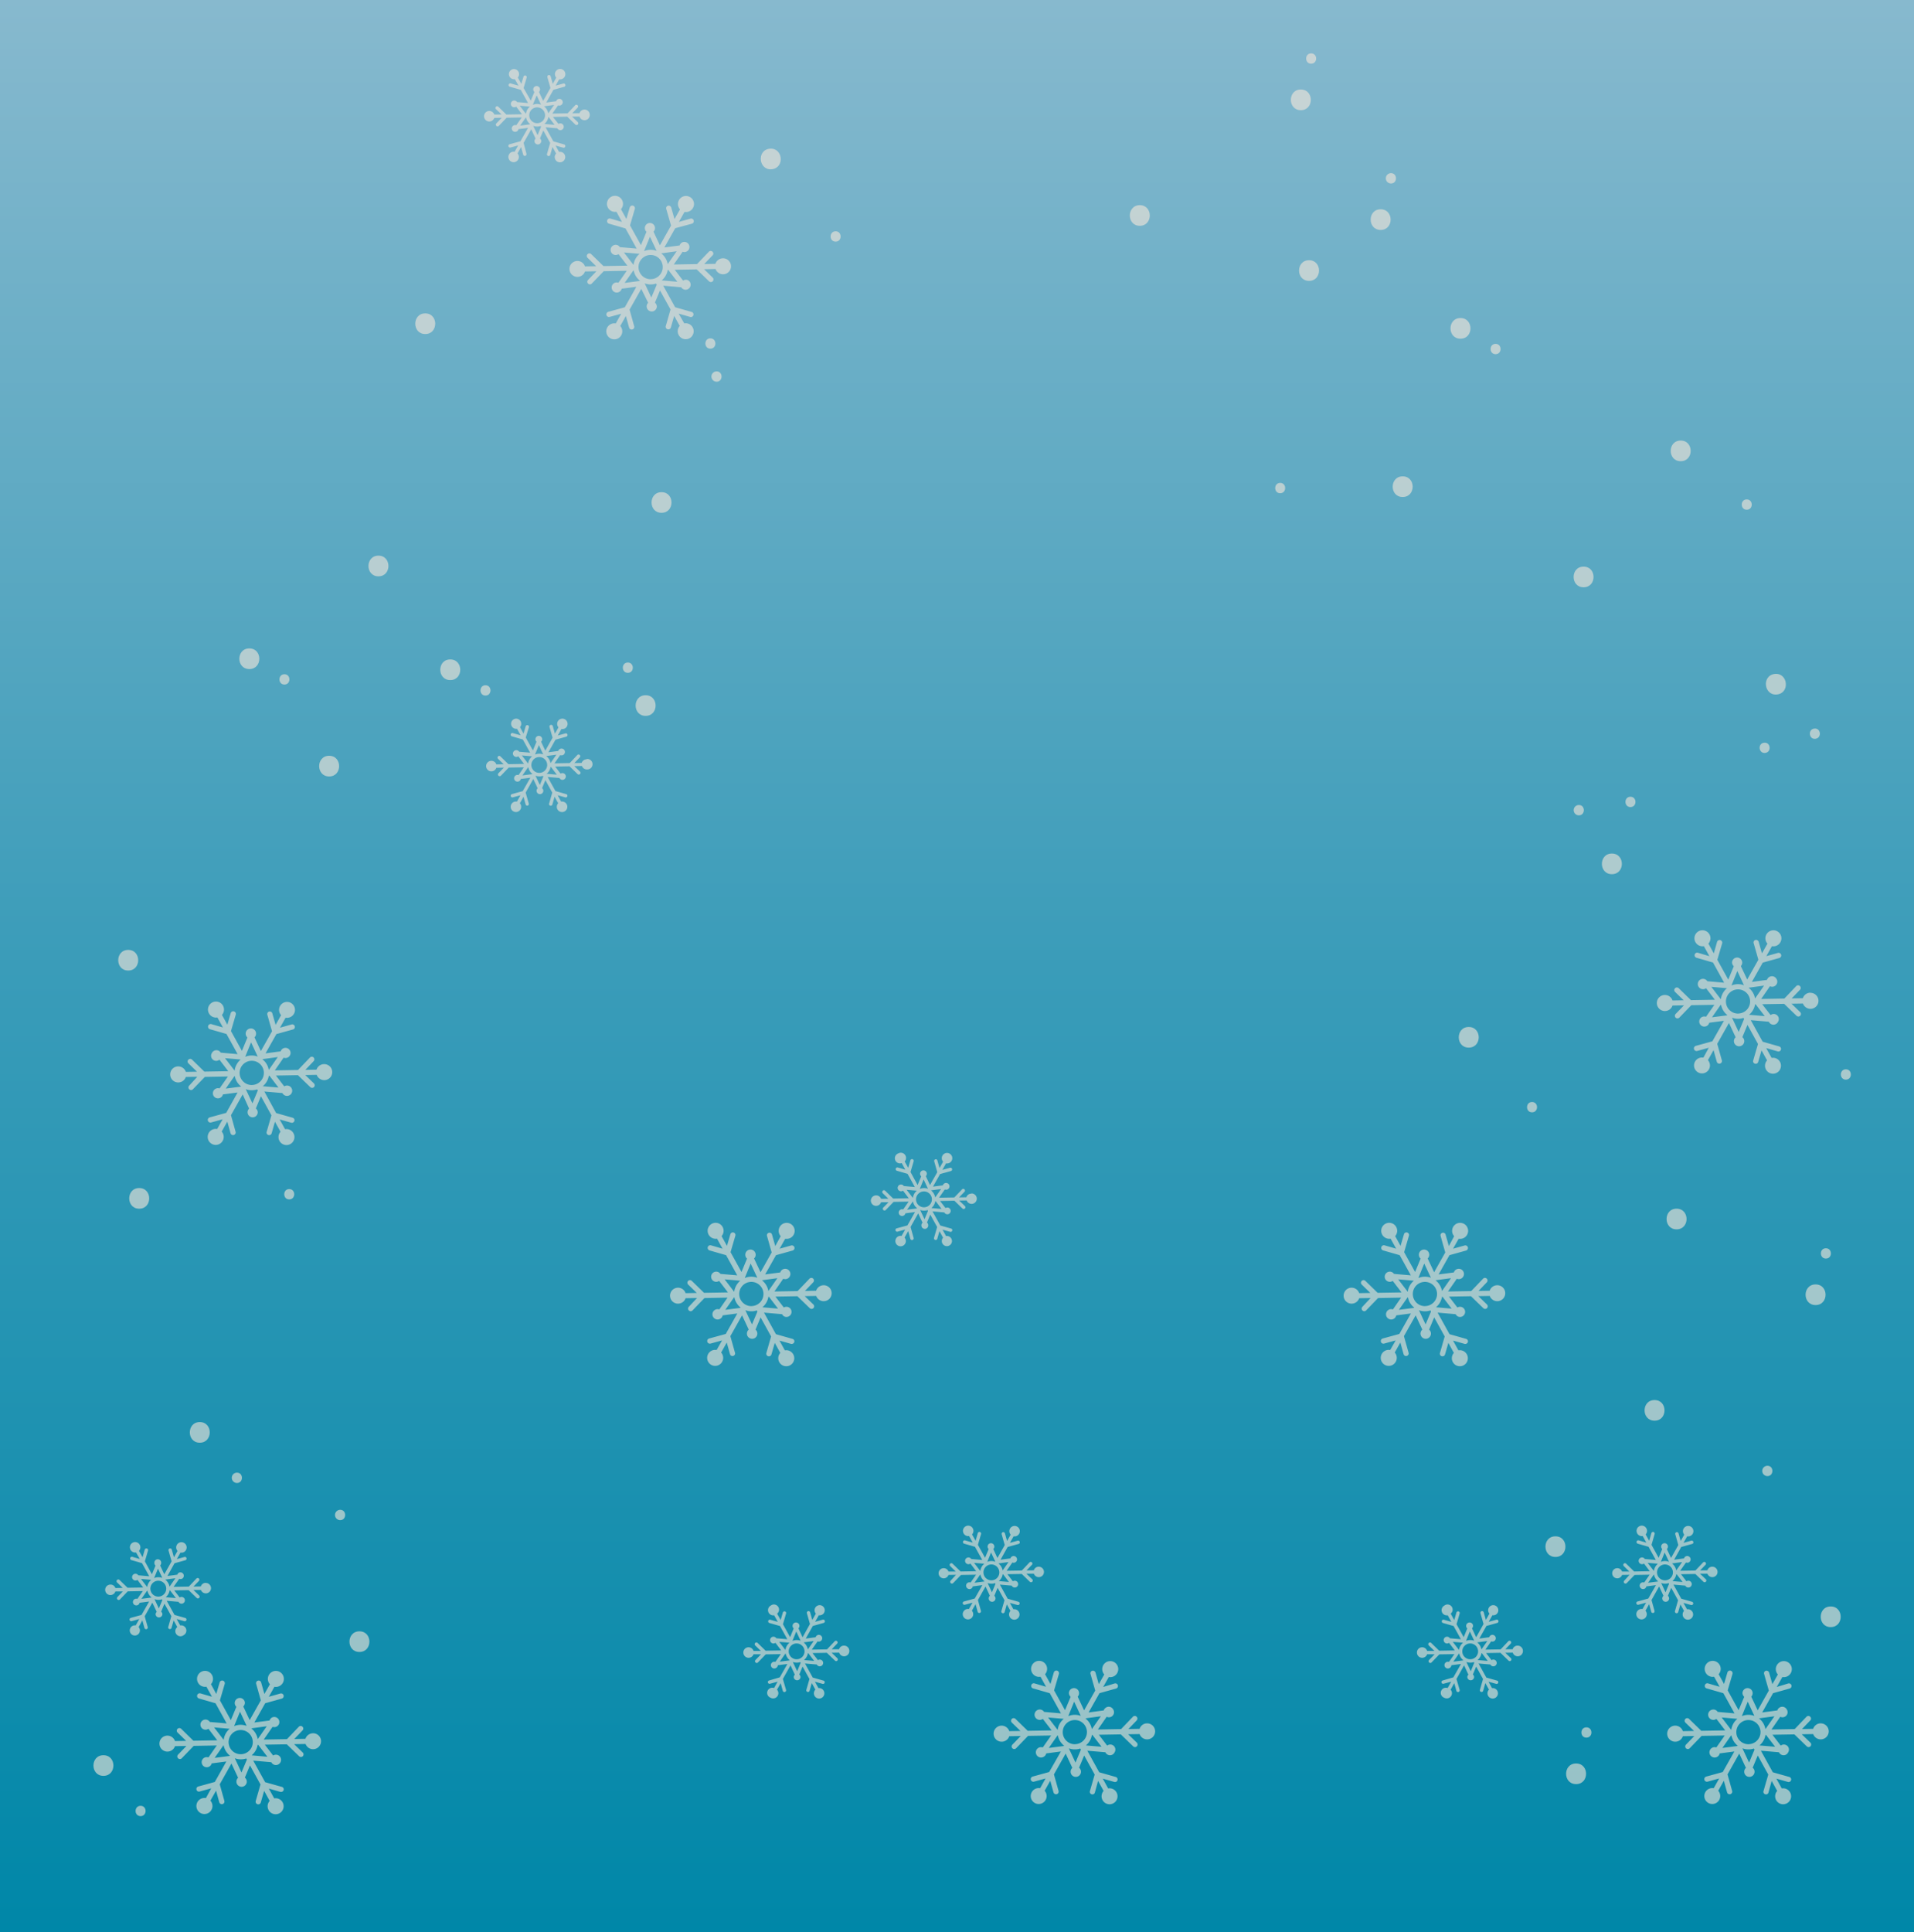 <svg xmlns="http://www.w3.org/2000/svg" xmlns:xlink="http://www.w3.org/1999/xlink" viewBox="0 0 753 760"><defs><style>.cls-1{fill:url(#Water_4);}.cls-2{opacity:0.6;}.cls-3{fill:#f6e8da;}</style><linearGradient id="Water_4" x1="339.79" y1="-111.9" x2="1099.79" y2="-111.9" gradientTransform="translate(264.6 -339.79) rotate(90)" gradientUnits="userSpaceOnUse"><stop offset="0" stop-color="#87b9ce"/><stop offset="0.5" stop-color="#3a9cb9"/><stop offset="1" stop-color="#0087a8"/></linearGradient></defs><g id="Слой_2" data-name="Слой 2"><g id="Слой_1-2" data-name="Слой 1"><rect class="cls-1" width="753" height="760"/><g class="cls-2"><path class="cls-3" d="M284.38,104.6a3.16,3.16,0,0,0-2.93,2.18l-4.39.08,3.26-3.4a1,1,0,0,0,0-1.45,1,1,0,0,0-1.44,0l-4.66,4.87-9.14.15,3.47-5a2,2,0,1,0-.27-3.63,2,2,0,0,0-.9,1.15l-6,.78,4.27-7.57L272.19,91a1,1,0,1,0-.55-2l-4.55,1.27,2.21-3.92a3.16,3.16,0,1,0-1.78-1l-2.16,3.83-1.28-4.53a1,1,0,0,0-.48-.61,1,1,0,0,0-1.48,1.17L264,91.72l-4.38,7.78-2.52-5.38a2,2,0,1,0-2.76.06l-2.18,5.25-4.3-7.78,1.89-6.47a1,1,0,0,0-2-.57l-1.32,4.52-2.13-3.84a3.16,3.16,0,1,0-1.79,1l2.18,4-4.54-1.31a1,1,0,0,0-.56,2l6.5,1.87,4.38,7.93-6.62-.57a2,2,0,0,0-.79-.72,2,2,0,1,0,.28,3.47l3.47,4.53-9.4.16-4.83-4.7a1,1,0,1,0-1.42,1.46l3.37,3.29-4.39.08a3.13,3.13,0,1,0,0,2l4.5-.08-3.28,3.4a1,1,0,0,0,0,1.44,1,1,0,0,0,1.45,0l4.7-4.87,9.07-.16-3.28,4.71a2,2,0,0,0-1.72.16,2,2,0,1,0,3,2.18l5.77-.76-4.54,8.06-6.5,1.79a1,1,0,1,0,.55,2l4.54-1.24-2.16,3.82a3.15,3.15,0,1,0,1.78,1l2.21-3.92,1.27,4.55a1,1,0,1,0,2-.55l-1.82-6.52,4.61-8.17L255,122.1a2,2,0,1,0,3.41,1.47,2.08,2.08,0,0,0-.75-1.53l2-4.8,4.14,7.49-1.87,6.5a1,1,0,1,0,2,.57l1.31-4.54,2.18,3.94a3.14,3.14,0,1,0,1.78-1L267,126.37l4.53,1.29a1,1,0,0,0,1.26-.71,1,1,0,0,0-.7-1.26l-6.48-1.84-4.69-8.48L268,116a2,2,0,1,0,2.72-2.76,2,2,0,0,0-2,.13l-3.27-4.26,8.65-.15,4.86,4.7a1,1,0,1,0,1.42-1.47L277,108.9l4.51-.08a3.14,3.14,0,1,0,2.89-4.22Zm-18.16-2.77-3.54,5.06a6.82,6.82,0,0,0-2.55-4.23l0,0Zm-10.14,11a4.77,4.77,0,1,1,4.66-4.87A4.77,4.77,0,0,1,256.08,112.81Zm-.37-16.74,2.62,5.59a6.72,6.72,0,0,0-4.94.1l0,0Zm-4.08,6.75a6.82,6.82,0,0,0-2.39,4.37l-3.76-4.9Zm-5.89,11.44,3.42-4.88h.15a6.76,6.76,0,0,0,2.44,4l-.07.11Zm10.5,5.76-2.61-5.59a6.71,6.71,0,0,0,2.5.42,6.53,6.53,0,0,0,2-.34l.24.44Zm10.24-6.22-6.15-.53a6.83,6.83,0,0,0,2.36-4.12h.22Z" transform="translate(0 -3)"/><path class="cls-3" d="M589,508.53a3.14,3.14,0,0,0-2.93,2.17l-4.39.08,3.26-3.4a1,1,0,1,0-1.48-1.42l-4.66,4.87-9.13.15,3.47-5a2,2,0,0,0,1.81-.12,2,2,0,1,0-2.08-3.51,2,2,0,0,0-.9,1.15l-6,.78,4.27-7.57,6.52-1.82a1,1,0,0,0-.55-2l-4.55,1.27,2.21-3.92a3.15,3.15,0,1,0-1.78-1L570,493.13l-1.28-4.53a1,1,0,0,0-.48-.61,1,1,0,0,0-.78-.09,1,1,0,0,0-.7,1.26l1.83,6.48-4.38,7.78L561.66,498a2,2,0,0,0,.63-1.51,2,2,0,1,0-4.08.09,2,2,0,0,0,.69,1.48l-2.18,5.26-4.31-7.79,1.89-6.47a1,1,0,0,0-.69-1.26,1,1,0,0,0-1.27.69L551,493.05l-2.12-3.84a3.14,3.14,0,1,0-1.79,1l2.18,3.94-4.54-1.31a1,1,0,0,0-.57,2l6.5,1.87,4.39,7.93-6.62-.57a2,2,0,1,0-.51,2.75l3.47,4.53-9.41.16-4.82-4.7a1,1,0,0,0-1.42,1.47l3.37,3.28-4.39.08a3.14,3.14,0,1,0,0,2l4.5-.08L536,517a1,1,0,0,0,0,1.44,1,1,0,0,0,1.45,0l4.7-4.87,9.07-.16L548,518.05a2,2,0,0,0-1.72.16,2,2,0,1,0,2.08,3.51,2,2,0,0,0,.95-1.33l5.77-.76-4.55,8.06L544,529.48a1,1,0,0,0,.54,2l4.55-1.25L546.93,534a3.15,3.15,0,1,0,1.78,1l2.21-3.93,1.27,4.55a1,1,0,0,0,1.26.71,1,1,0,0,0,.71-1.26l-1.83-6.51,4.61-8.18,2.63,5.61a2.05,2.05,0,1,0,2.66,0l2-4.81,4.14,7.49-1.87,6.5a1,1,0,1,0,2,.57l1.31-4.54,2.17,3.94a3.15,3.15,0,1,0,1.79-1l-2.12-3.84,4.53,1.29a1.07,1.07,0,0,0,.77-.09,1,1,0,0,0-.21-1.88l-6.48-1.84-4.69-8.48,7.11.62a2.09,2.09,0,0,0,.89.9,2,2,0,1,0-.2-3.53L570.06,513l8.65-.15,4.86,4.7A1,1,0,1,0,585,516.1l-3.4-3.28,4.5-.08a3.14,3.14,0,1,0,2.9-4.21Zm-18.17-2.78-3.53,5.06a6.84,6.84,0,0,0-2.55-4.23l0,0Zm-10.13,11a4.77,4.77,0,1,1,4.66-4.87A4.77,4.77,0,0,1,560.69,516.73ZM560.32,500l2.62,5.59a6.93,6.93,0,0,0-2.51-.42,6.77,6.77,0,0,0-2.43.52l0,0Zm-4.08,6.75a6.83,6.83,0,0,0-2.4,4.37l-3.75-4.9Zm-5.89,11.45,3.42-4.89h.15a6.76,6.76,0,0,0,2.44,4l-.07.12Zm10.5,5.75-2.61-5.59a6.71,6.71,0,0,0,2.5.42,6.53,6.53,0,0,0,2-.34l.24.44Zm10.24-6.22-6.15-.53a6.83,6.83,0,0,0,2.36-4.12h.22Z" transform="translate(0 -3)"/><path class="cls-3" d="M716.26,680.85a3.12,3.12,0,0,0-2.93,2.17l-4.39.08,3.26-3.4a1,1,0,0,0,.28-.72,1,1,0,0,0-.32-.73,1,1,0,0,0-1.44,0l-4.66,4.86-9.13.16,3.46-5a2,2,0,0,0,2.53-2.93,2,2,0,0,0-2.79-.71,2.05,2.05,0,0,0-.91,1.15l-5.94.79,4.27-7.58,6.51-1.82a1,1,0,0,0-.54-2L699,666.55l2.22-3.92a3.11,3.11,0,0,0,3.3-1.54,3.15,3.15,0,1,0-5.08.54l-2.16,3.82L696,660.92a1,1,0,0,0-.47-.61,1,1,0,0,0-1.49,1.17l1.84,6.48-4.38,7.78-2.52-5.38a2,2,0,1,0-3.46-1.42,2.06,2.06,0,0,0,.69,1.48L684,675.68l-4.3-7.79,1.89-6.46a1,1,0,1,0-2-.58l-1.32,4.52-2.12-3.84a3.15,3.15,0,1,0-1.79,1l2.18,3.94L672,665.15a1,1,0,0,0-1.27.7,1,1,0,0,0,.7,1.26L678,669l4.39,7.93-6.63-.58a2,2,0,0,0-.79-.72,2,2,0,0,0-1.83,3.65,2,2,0,0,0,2.12-.18l3.47,4.53-9.41.16-4.82-4.69a1,1,0,1,0-1.43,1.46l3.38,3.28-4.39.08a3.16,3.16,0,1,0,0,2l4.5-.08-3.28,3.4a1,1,0,0,0,1.47,1.42l4.7-4.87,9.08-.15-3.29,4.7a2,2,0,0,0-1.72.16,2,2,0,1,0,2.09,3.51,2,2,0,0,0,.95-1.33l5.77-.76L677.76,700l-6.49,1.79a1,1,0,0,0,.54,2l4.54-1.25-2.15,3.83a3.13,3.13,0,1,0,1.78,1l2.21-3.93,1.27,4.55a1,1,0,1,0,2-.54l-1.82-6.52,4.61-8.18,2.63,5.62a2,2,0,0,0-.68,1.55,2,2,0,1,0,4.08-.09,2,2,0,0,0-.75-1.52l2-4.81,4.14,7.5-1.88,6.49a1,1,0,0,0,.7,1.27,1,1,0,0,0,1.26-.7L697,703.5l2.18,3.94a3.14,3.14,0,1,0,5.08.58,3.11,3.11,0,0,0-3.29-1.56l-2.12-3.85,4.53,1.29a1,1,0,0,0,1.26-.71,1,1,0,0,0-.71-1.25l-6.48-1.84-4.68-8.48,7.1.61a2,2,0,0,0,3.64,0,2,2,0,0,0-2.94-2.62l-3.26-4.26,8.64-.15,4.87,4.71a1,1,0,0,0,1.42-1.47l-3.4-3.29,4.5-.07a3.15,3.15,0,1,0,2.9-4.22Zm-18.17-2.78-3.54,5.07A6.78,6.78,0,0,0,692,678.9l0,0Zm-10.13,11a4.76,4.76,0,1,1,4.66-4.87A4.77,4.77,0,0,1,688,689.05Zm-.37-16.74,2.61,5.6a6.68,6.68,0,0,0-2.5-.43,6.77,6.77,0,0,0-2.43.52l0,0Zm-4.09,6.76a6.8,6.8,0,0,0-2.39,4.37l-3.76-4.91Zm-5.88,11.44,3.41-4.89h.16a6.79,6.79,0,0,0,2.43,4l-.06.12Zm10.5,5.76-2.62-5.6a6.71,6.71,0,0,0,2.5.42,6.48,6.48,0,0,0,2-.34l.25.44Zm10.24-6.22-6.16-.53a6.79,6.79,0,0,0,2.37-4.13h.21Z" transform="translate(0 -3)"/><path class="cls-3" d="M127.45,421.56a3.14,3.14,0,0,0-2.93,2.18l-4.39.08,3.25-3.41a1,1,0,0,0,.29-.72,1,1,0,0,0-1.76-.69l-4.66,4.86-9.13.16,3.46-5a2,2,0,1,0-1.17-2.48l-5.94.78,4.27-7.58,6.51-1.81a1,1,0,0,0,.71-1.26,1,1,0,0,0-1.26-.71l-4.55,1.27,2.21-3.93a3.13,3.13,0,1,0-1.78-1l-2.15,3.83-1.29-4.53a1,1,0,0,0-.48-.61,1,1,0,0,0-.78-.1,1,1,0,0,0-.7,1.26l1.84,6.48-4.39,7.79-2.51-5.39a2,2,0,0,0,.62-1.51,2,2,0,0,0-4.08.09,2,2,0,0,0,.69,1.48l-2.18,5.26-4.3-7.79,1.89-6.46a1,1,0,1,0-2-.57l-1.32,4.52-2.12-3.85a3.15,3.15,0,1,0-1.79,1l2.18,3.94-4.54-1.31a1,1,0,0,0-.57,2l6.5,1.87,4.38,7.93-6.62-.58a2,2,0,0,0-3.53.2,2,2,0,0,0,3,2.56l3.47,4.53-9.41.16-4.83-4.7a1,1,0,0,0-1.44,0,1,1,0,0,0,0,1.45l3.38,3.29-4.39.07a3.16,3.16,0,1,0,0,2l4.5-.07L74.45,430a1,1,0,0,0,0,1.45,1,1,0,0,0,1.44,0l4.7-4.86,9.08-.16-3.29,4.7a2,2,0,1,0,1.32,2.34l5.77-.75L89,440.73l-6.49,1.78a1,1,0,1,0,.54,2l4.54-1.25-2.16,3.83a3.15,3.15,0,1,0,1.78,1l2.22-3.92,1.26,4.55a1,1,0,0,0,2-.55l-1.82-6.52,4.61-8.18L98,439.06a2,2,0,1,0,3.4,1.46,2,2,0,0,0-.75-1.52l2-4.81,4.14,7.5-1.88,6.5a1,1,0,0,0,.7,1.26,1,1,0,0,0,1.26-.7l1.31-4.53,2.18,3.94a3.14,3.14,0,1,0,1.79-1l-2.13-3.84,4.54,1.28a1,1,0,0,0,.77-.09,1,1,0,0,0,.49-.61,1,1,0,0,0-.71-1.26l-6.48-1.84L104,432.33l7.1.61a2,2,0,0,0,.9.9,2,2,0,0,0,1.83-3.65,2,2,0,0,0-2,.13l-3.27-4.26,8.65-.15,4.87,4.7a1,1,0,0,0,1.42-1.47l-3.4-3.28,4.5-.08a3.15,3.15,0,1,0,2.9-4.22Zm-18.17-2.78-3.54,5.07a6.7,6.7,0,0,0-2.55-4.23l0,0Zm-10.13,11a4.77,4.77,0,1,1,4.66-4.87A4.77,4.77,0,0,1,99.15,429.77ZM98.78,413l2.61,5.59a6.67,6.67,0,0,0-2.5-.42,6.76,6.76,0,0,0-2.43.51l0,0Zm-4.09,6.75a6.8,6.8,0,0,0-2.39,4.37l-3.76-4.9Zm-5.88,11.44,3.41-4.88h.16a6.82,6.82,0,0,0,2.43,4l-.06.11ZM99.31,437l-2.62-5.6a6.71,6.71,0,0,0,2.5.43,7.14,7.14,0,0,0,2-.34l.24.44Zm10.24-6.22-6.16-.53a6.79,6.79,0,0,0,2.37-4.13H106Z" transform="translate(0 -3)"/><path class="cls-3" d="M712.21,393.46a3.12,3.12,0,0,0-2.93,2.17l-4.39.08,3.26-3.4a1,1,0,0,0,.28-.72,1,1,0,0,0-.32-.73,1,1,0,0,0-1.44,0L702,395.76l-9.13.16,3.46-5a2,2,0,0,0,2.53-2.93,2,2,0,0,0-2.79-.71,2.05,2.05,0,0,0-.91,1.15l-5.94.79,4.27-7.58,6.51-1.82a1,1,0,0,0-.54-2l-4.56,1.27,2.21-3.92a3.11,3.11,0,0,0,3.31-1.54,3.15,3.15,0,1,0-5.08.54l-2.16,3.82-1.28-4.53a1.06,1.06,0,0,0-.48-.61,1,1,0,0,0-1.49,1.17l1.84,6.48-4.39,7.78L684.88,383a2,2,0,1,0-3.46-1.42,2.06,2.06,0,0,0,.69,1.48l-2.18,5.26-4.3-7.79,1.89-6.46a1,1,0,1,0-2-.58L674.24,378l-2.12-3.84a3.15,3.15,0,1,0-1.79,1l2.18,3.94L668,377.76a1,1,0,0,0-1.27.7,1,1,0,0,0,.7,1.26l6.5,1.88,4.38,7.93-6.62-.58a2,2,0,0,0-.79-.72,2,2,0,1,0-1.83,3.65,2,2,0,0,0,2.12-.18l3.47,4.53-9.41.16-4.82-4.69a1,1,0,1,0-1.43,1.46l3.38,3.28-4.39.08a3.16,3.16,0,1,0,0,2l4.5-.08-3.28,3.4a1,1,0,0,0,1.47,1.42l4.7-4.87,9.08-.15-3.29,4.7a2,2,0,0,0-1.72.16,2,2,0,1,0,3,2.18l5.77-.76-4.55,8.06-6.49,1.79a1,1,0,0,0,.54,2l4.54-1.25L670.14,419a3.13,3.13,0,1,0,1.79,1l2.21-3.93,1.27,4.55a1,1,0,0,0,2-.54l-1.82-6.52,4.61-8.18,2.63,5.62a2,2,0,0,0-.68,1.55,2,2,0,1,0,4.08-.09,2,2,0,0,0-.75-1.52l2-4.81,4.14,7.5-1.88,6.49a1,1,0,0,0,.7,1.27,1,1,0,0,0,1.26-.7l1.31-4.54,2.18,3.94a3.14,3.14,0,1,0,5.08.58,3.11,3.11,0,0,0-3.29-1.56l-2.13-3.85,4.54,1.29a1,1,0,0,0,1.26-.71,1,1,0,0,0-.7-1.25l-6.49-1.85-4.68-8.47,7.1.61a2,2,0,0,0,3.64,0,2,2,0,0,0-2.94-2.62L693.28,398l8.64-.15,4.87,4.7a1,1,0,1,0,1.42-1.46l-3.4-3.29,4.5-.07a3.15,3.15,0,1,0,2.9-4.22ZM694,390.68l-3.54,5.07a6.78,6.78,0,0,0-2.54-4.24v0Zm-10.13,11a4.76,4.76,0,1,1,4.66-4.87A4.77,4.77,0,0,1,683.91,401.66Zm-.37-16.74,2.61,5.6a6.68,6.68,0,0,0-2.5-.43,6.77,6.77,0,0,0-2.43.52l0,0Zm-4.09,6.76a6.8,6.8,0,0,0-2.39,4.37l-3.76-4.91Zm-5.88,11.44,3.41-4.89h.16a6.79,6.79,0,0,0,2.43,4l-.06.12Zm10.5,5.76-2.62-5.6a6.74,6.74,0,0,0,2.5.42,6.48,6.48,0,0,0,2-.34l.25.44Zm10.24-6.22-6.16-.53a6.82,6.82,0,0,0,2.37-4.13h.21Z" transform="translate(0 -3)"/><path class="cls-3" d="M123.09,684.76a3.16,3.16,0,0,0-2.93,2.18l-4.39.08,3.26-3.4a1,1,0,1,0-1.48-1.42l-4.65,4.87-9.14.16,3.47-5a2,2,0,1,0-.27-3.64,2,2,0,0,0-.9,1.15l-6,.78,4.27-7.57,6.52-1.82a1,1,0,1,0-.55-2l-4.55,1.27,2.21-3.92a3.15,3.15,0,1,0-1.78-1l-2.16,3.82-1.28-4.53a1,1,0,0,0-.48-.61,1,1,0,0,0-.78-.09,1,1,0,0,0-.7,1.26l1.83,6.48-4.38,7.78-2.52-5.38a2,2,0,0,0,.63-1.51A2,2,0,1,0,93,674.34l-2.18,5.26-4.3-7.79,1.89-6.46a1,1,0,0,0-2-.58l-1.32,4.52L83,665.45a3.14,3.14,0,1,0-1.79,1l2.18,3.94-4.54-1.31a1,1,0,0,0-.56,2l6.5,1.88,4.38,7.92-6.62-.57A2,2,0,1,0,82,683l3.47,4.53-9.4.16L71.28,683a1,1,0,0,0-1.42,1.47l3.37,3.28-4.39.08a3.14,3.14,0,1,0,0,2l4.5-.08-3.28,3.4a1,1,0,0,0,0,1.44,1,1,0,0,0,1.45,0l4.7-4.87,9.07-.16-3.28,4.71a2,2,0,0,0-1.72.16,2,2,0,1,0,3,2.18l5.77-.76-4.54,8.06-6.5,1.79a1,1,0,0,0-.71,1.25,1,1,0,0,0,1.26.72l4.54-1.25L81,710.26a3.16,3.16,0,1,0,1.78,1L85,707.34l1.27,4.55a1,1,0,1,0,2-.55l-1.82-6.51,4.61-8.18,2.62,5.62a2,2,0,0,0-.67,1.55,2,2,0,1,0,4.08-.09,2.08,2.08,0,0,0-.75-1.53l2-4.8,4.14,7.49-1.87,6.5a1,1,0,1,0,2,.57l1.31-4.54,2.17,3.94a3.15,3.15,0,1,0,1.79-1l-2.12-3.84,4.53,1.29a1.07,1.07,0,0,0,.77-.09,1,1,0,0,0-.21-1.88L104.31,704l-4.69-8.48,7.11.62a2.09,2.09,0,0,0,.89.9,2,2,0,0,0,1.83-3.65,2,2,0,0,0-2,.12l-3.27-4.26,8.65-.15,4.86,4.7a1,1,0,1,0,1.42-1.47l-3.4-3.28,4.51-.08a3.14,3.14,0,1,0,2.89-4.22ZM104.93,682l-3.54,5.07a6.84,6.84,0,0,0-2.55-4.24l0,0ZM94.79,693a4.76,4.76,0,1,1,4.66-4.87A4.76,4.76,0,0,1,94.79,693Zm-.37-16.74,2.62,5.6a6.71,6.71,0,0,0-2.5-.43,6.82,6.82,0,0,0-2.44.52l0,0ZM90.34,683A6.77,6.77,0,0,0,88,687.35l-3.76-4.9Zm-5.89,11.44,3.42-4.89H88a6.76,6.76,0,0,0,2.44,4l-.07.12ZM95,700.18l-2.61-5.59a6.71,6.71,0,0,0,2.5.42,6.53,6.53,0,0,0,2-.34l.24.44ZM105.19,694,99,693.43a6.83,6.83,0,0,0,2.36-4.12h.22Z" transform="translate(0 -3)"/><path class="cls-3" d="M229.9,46.09A2.06,2.06,0,0,0,228,47.51l-2.86.05,2.12-2.22a.66.66,0,0,0,.19-.47.64.64,0,0,0-.21-.47.66.66,0,0,0-.94,0l-3,3.17-6,.11,2.26-3.24a1.33,1.33,0,1,0-.17-2.38,1.3,1.3,0,0,0-.59.76l-3.88.51,2.79-5,4.25-1.19a.66.66,0,0,0,.46-.82.65.65,0,0,0-.82-.46l-3,.82L220,34.19a2.05,2.05,0,1,0-1.16-.65L217.47,36l-.83-3a.68.68,0,0,0-.83-.46.67.67,0,0,0-.46.82l1.2,4.23-2.86,5.09-1.64-3.52a1.35,1.35,0,0,0,.4-1,1.33,1.33,0,1,0-2.21,1l-1.42,3.43L206,37.63l1.23-4.23A.67.67,0,0,0,206,33L205.1,36l-1.39-2.51a2,2,0,1,0-1.17.65L204,36.69l-3-.85a.67.67,0,1,0-.37,1.28l4.25,1.22,2.86,5.18-4.33-.37a1.22,1.22,0,0,0-.51-.47,1.33,1.33,0,0,0-1.2,2.38,1.32,1.32,0,0,0,1.38-.12l2.27,3-6.14.11-3.16-3.07a.66.66,0,0,0-.94,0,.68.68,0,0,0,0,.95L197.33,48l-2.87.05a2.07,2.07,0,1,0,0,1.33l2.94-.05-2.14,2.22a.67.67,0,1,0,1,.93l3.07-3.18,5.93-.1-2.15,3.07a1.31,1.31,0,0,0-1.12.11,1.33,1.33,0,1,0,1.36,2.29,1.3,1.3,0,0,0,.62-.87l3.77-.5-3,5.27-4.24,1.17a.66.66,0,1,0,.35,1.28l3-.81-1.41,2.5a2,2,0,0,0-2.16,1,2.06,2.06,0,1,0,3.32-.35L205,60.84l.83,3a.67.67,0,0,0,.82.47.68.68,0,0,0,.46-.83L206,59.2l3-5.35,1.71,3.67a1.31,1.31,0,0,0-.44,1,1.33,1.33,0,1,0,2.17-1.06l1.31-3.14,2.7,4.9-1.22,4.24a.67.67,0,1,0,1.28.37l.85-3,1.43,2.57a2.05,2.05,0,0,0,2.51,3.18,2.05,2.05,0,0,0-1.35-3.82l-1.38-2.51,3,.84a.67.67,0,0,0,.5-.06.65.65,0,0,0,.32-.4.66.66,0,0,0-.46-.82l-4.23-1.21-3.06-5.54,4.64.41a1.3,1.3,0,0,0,.58.58,1.33,1.33,0,1,0-.13-2.3L217.53,49l5.65-.1L226.36,52a.66.66,0,0,0,.92-1l-2.22-2.14,2.95,0a2.05,2.05,0,0,0,4-.74A2.06,2.06,0,0,0,229.9,46.09ZM218,44.28l-2.31,3.31a4.41,4.41,0,0,0-1.67-2.77l0,0Zm-6.62,7.17a3.11,3.11,0,1,1,3.05-3.18A3.11,3.11,0,0,1,211.41,51.45Zm-.24-10.93,1.71,3.65a4.45,4.45,0,0,0-1.64-.28,4.71,4.71,0,0,0-1.59.34v0Zm-2.67,4.41a4.42,4.42,0,0,0-1.56,2.85l-2.46-3.2Zm-3.84,7.47,2.23-3.19h.1a4.43,4.43,0,0,0,1.59,2.61l0,.07Zm6.86,3.76-1.71-3.65a4.47,4.47,0,0,0,2.92.05l.16.29Zm6.69-4.06-4-.35a4.45,4.45,0,0,0,1.55-2.69h.14Z" transform="translate(0 -3)"/><path class="cls-3" d="M597,650.29a2,2,0,0,0-1.91,1.42l-2.87,0,2.13-2.22a.69.69,0,0,0,.18-.47.67.67,0,0,0-1.15-.45l-3,3.18-6,.1,2.27-3.24a1.33,1.33,0,1,0-.18-2.38,1.39,1.39,0,0,0-.59.76l-3.88.51,2.79-4.95,4.25-1.19a.67.67,0,0,0,.47-.82.66.66,0,0,0-.82-.46l-3,.83,1.45-2.57a2,2,0,1,0-1.17-.65l-1.4,2.5-.84-3a.68.68,0,0,0-.83-.46.66.66,0,0,0-.45.82l1.2,4.23L580.75,647l-1.64-3.52a1.33,1.33,0,0,0-1-2.29,1.33,1.33,0,0,0-.85,2.33l-1.42,3.44-2.81-5.09,1.23-4.22a.65.65,0,0,0-.45-.83.67.67,0,0,0-.83.45l-.86,2.95-1.39-2.51a2,2,0,0,0-2.51-3.17,2.05,2.05,0,0,0,1.34,3.82l1.43,2.57-3-.85a.67.67,0,0,0-.37,1.28l4.25,1.22,2.86,5.18-4.32-.37a1.31,1.31,0,0,0-.52-.47,1.33,1.33,0,0,0-1.2,2.38,1.3,1.3,0,0,0,1.38-.12l2.27,3-6.14.11-3.15-3.07a.67.67,0,1,0-.93,1l2.2,2.14-2.87,0a2.05,2.05,0,0,0-4,.74,2.06,2.06,0,0,0,4,.6l2.94,0-2.15,2.21a.68.68,0,0,0,0,1,.66.66,0,0,0,.94,0l3.07-3.18,5.93-.1-2.14,3.07a1.33,1.33,0,1,0,.24,2.4A1.31,1.31,0,0,0,571,658l3.77-.49-3,5.26L567.57,664a.66.66,0,0,0,.36,1.28l3-.81-1.41,2.5a2,2,0,0,0-1.38,3.8,2.05,2.05,0,0,0,2.55-3.15l1.44-2.56.83,3a.67.67,0,0,0,.82.47.69.69,0,0,0,.47-.83L573,663.4l3-5.35,1.71,3.67a1.34,1.34,0,0,0-.44,1,1.34,1.34,0,0,0,2.67-.06,1.34,1.34,0,0,0-.49-1l1.3-3.14,2.7,4.9-1.22,4.25a.66.66,0,0,0,.46.82.65.65,0,0,0,.82-.46l.86-3,1.42,2.57A2.06,2.06,0,1,0,587,667l-1.38-2.51,3,.84a.66.66,0,0,0,.5-.06.65.65,0,0,0,.32-.4.66.66,0,0,0-.46-.82l-4.23-1.2-3.06-5.54,4.64.4a1.33,1.33,0,1,0,1.78-1.8,1.32,1.32,0,0,0-1.32.08l-2.14-2.78,5.65-.1,3.18,3.07a.66.66,0,0,0,.94,0,.66.66,0,0,0,0-.94l-2.22-2.14,2.94-.05a2.05,2.05,0,0,0,4-.74A2.06,2.06,0,0,0,597,650.29Zm-11.87-1.81-2.31,3.31a4.44,4.44,0,0,0-1.66-2.77v0Zm-6.62,7.17a3.11,3.11,0,1,1,3-3.18A3.1,3.1,0,0,1,578.47,655.65Zm-.24-10.93,1.71,3.65a4.44,4.44,0,0,0-1.63-.28,4.61,4.61,0,0,0-1.59.34l0,0Zm-2.67,4.41A4.46,4.46,0,0,0,574,652l-2.45-3.2Zm-3.84,7.47,2.23-3.19h.1a4.48,4.48,0,0,0,1.59,2.61l0,.07Zm6.86,3.76-1.71-3.65a4.23,4.23,0,0,0,1.63.27,4,4,0,0,0,1.3-.22l.15.29Zm6.69-4.06-4-.35a4.48,4.48,0,0,0,1.54-2.69h.14Z" transform="translate(0 -3)"/><path class="cls-3" d="M673.63,619.24a2,2,0,0,0-1.91,1.42l-2.87.05,2.13-2.22a.62.62,0,0,0,.18-.47.66.66,0,0,0-1.15-.45l-3,3.17-6,.1,2.27-3.24a1.33,1.33,0,1,0-.18-2.37,1.36,1.36,0,0,0-.59.75l-3.88.51,2.79-5,4.25-1.18a.67.67,0,1,0-.35-1.29l-3,.83,1.45-2.56a2.06,2.06,0,1,0-1.16-.66l-1.41,2.5-.84-3a.71.71,0,0,0-.32-.4.68.68,0,0,0-.51-.06.67.67,0,0,0-.45.83l1.2,4.23-2.87,5.08-1.64-3.51a1.33,1.33,0,1,0-1.81,0l-1.42,3.43-2.81-5.09,1.23-4.22a.66.66,0,0,0-.45-.83.68.68,0,0,0-.83.46l-.86,3-1.39-2.51a2.06,2.06,0,1,0-1.17.64l1.43,2.58-3-.86a.66.66,0,0,0-.82.46.67.67,0,0,0,.45.83l4.25,1.22,2.86,5.18-4.32-.38a1.39,1.39,0,0,0-.52-.47,1.33,1.33,0,1,0,.19,2.27l2.26,3-6.14.11-3.15-3.07a.66.66,0,1,0-.93.95l2.2,2.15-2.87,0a2,2,0,1,0,0,1.33l2.94-.05L639,624.74a.67.67,0,0,0,1,.93l3.07-3.18,5.93-.1-2.14,3.07a1.32,1.32,0,0,0-1.59,1.93,1.34,1.34,0,0,0,1.83.47,1.31,1.31,0,0,0,.61-.87l3.77-.5-3,5.27-4.24,1.16a.67.67,0,0,0-.46.82.66.66,0,0,0,.82.47l3-.82-1.41,2.5a2.06,2.06,0,1,0,1.17.66l1.44-2.57.83,3a.67.67,0,0,0,1.29-.36l-1.19-4.26,3-5.34,1.71,3.67a1.34,1.34,0,1,0,1.74,0l1.3-3.14,2.7,4.89-1.22,4.25a.67.67,0,0,0,.46.83.66.66,0,0,0,.82-.46l.86-3,1.42,2.57a2.06,2.06,0,1,0,1.17-.64l-1.39-2.51,3,.84a.66.66,0,0,0,.5-.06.71.71,0,0,0,.32-.4.67.67,0,0,0-.46-.83l-4.23-1.2-3.06-5.54,4.64.4a1.3,1.3,0,0,0,.59.59,1.34,1.34,0,1,0-.13-2.3l-2.14-2.79,5.65-.09,3.18,3.07a.67.67,0,0,0,.93-1L668.8,622l2.94,0a2.05,2.05,0,1,0,1.89-2.75Zm-11.87-1.82-2.31,3.31a4.41,4.41,0,0,0-1.66-2.76v0Zm-6.61,7.18a3.12,3.12,0,1,1,3-3.18A3.11,3.11,0,0,1,655.15,624.6Zm-.25-10.94,1.71,3.66A4.44,4.44,0,0,0,655,617a4.19,4.19,0,0,0-1.59.34l0,0Zm-2.67,4.41a4.51,4.51,0,0,0-1.56,2.86l-2.45-3.2Zm-3.84,7.48,2.23-3.19h.1a4.44,4.44,0,0,0,1.59,2.61l0,.08Zm6.86,3.76-1.71-3.65a4.67,4.67,0,0,0,1.64.27,4.59,4.59,0,0,0,1.29-.22l.16.29Zm6.69-4.06-4-.35a4.38,4.38,0,0,0,1.54-2.7h.14Z" transform="translate(0 -3)"/><path class="cls-3" d="M324,508.53a3.14,3.14,0,0,0-2.93,2.17l-4.39.08,3.26-3.4a1,1,0,0,0-1.48-1.42l-4.66,4.87-9.13.15,3.47-5a2,2,0,0,0,1.81-.12,2,2,0,1,0-2.08-3.51,2,2,0,0,0-.9,1.15l-5.95.78,4.27-7.57,6.52-1.82a1,1,0,0,0-.55-2l-4.55,1.27,2.21-3.92a3.15,3.15,0,1,0-1.78-1L305,493.13l-1.28-4.53a1,1,0,0,0-.48-.61,1,1,0,0,0-.78-.09,1,1,0,0,0-.7,1.26l1.83,6.48-4.38,7.78L296.66,498a2,2,0,0,0,.63-1.51,2,2,0,1,0-4.08.09,2,2,0,0,0,.69,1.48l-2.18,5.26-4.31-7.79,1.89-6.47a1,1,0,0,0-.69-1.26,1,1,0,0,0-1.27.69L286,493.05l-2.12-3.84a3.14,3.14,0,1,0-1.79,1l2.18,3.94-4.54-1.31a1,1,0,0,0-.57,2l6.5,1.87,4.39,7.93-6.62-.57a2,2,0,1,0-.51,2.75l3.47,4.53-9.41.16-4.82-4.7a1,1,0,0,0-1.42,1.47l3.37,3.28-4.39.08a3.14,3.14,0,1,0,0,2l4.5-.08L271,517a1,1,0,0,0,0,1.44,1,1,0,0,0,1.45,0l4.7-4.87,9.07-.16L283,518.05a2,2,0,0,0-1.72.16,2,2,0,1,0,2.08,3.51,2,2,0,0,0,.95-1.33l5.77-.76-4.55,8.06L279,529.48a1,1,0,0,0,.54,2l4.55-1.25L281.93,534a3.15,3.15,0,1,0,1.78,1l2.21-3.93,1.27,4.55a1,1,0,0,0,1.26.71,1,1,0,0,0,.71-1.26l-1.83-6.51,4.61-8.18,2.63,5.61a2.05,2.05,0,1,0,2.66,0l2-4.81,4.14,7.49-1.87,6.5a1,1,0,1,0,2,.57l1.31-4.54,2.17,3.94a3.15,3.15,0,1,0,1.79-1l-2.12-3.84,4.53,1.29a1.07,1.07,0,0,0,.77-.09,1,1,0,0,0-.21-1.88l-6.48-1.84-4.69-8.48,7.11.62a2.09,2.09,0,0,0,.89.9,2,2,0,1,0-.2-3.53L305.06,513l8.65-.15,4.86,4.7A1,1,0,1,0,320,516.1l-3.4-3.28,4.5-.08a3.14,3.14,0,1,0,2.9-4.21Zm-18.17-2.78-3.53,5.06a6.84,6.84,0,0,0-2.55-4.23l0,0Zm-10.13,11a4.77,4.77,0,1,1,4.66-4.87A4.77,4.77,0,0,1,295.69,516.73ZM295.32,500l2.62,5.59a6.93,6.93,0,0,0-2.51-.42,6.77,6.77,0,0,0-2.43.52l0,0Zm-4.08,6.75a6.83,6.83,0,0,0-2.4,4.37l-3.75-4.9Zm-5.89,11.45,3.42-4.89h.15a6.76,6.76,0,0,0,2.44,4l-.07.12Zm10.5,5.75-2.61-5.59a6.71,6.71,0,0,0,2.5.42,6.53,6.53,0,0,0,2-.34l.24.44Zm10.24-6.22-6.15-.53a6.83,6.83,0,0,0,2.36-4.12h.22Z" transform="translate(0 -3)"/><path class="cls-3" d="M451.26,680.85a3.12,3.12,0,0,0-2.93,2.17l-4.39.08,3.26-3.4a1,1,0,0,0,.28-.72,1,1,0,0,0-.32-.73,1,1,0,0,0-1.44,0l-4.66,4.86-9.13.16,3.46-5a2,2,0,0,0,2.53-2.93,2,2,0,0,0-2.79-.71,2.05,2.05,0,0,0-.91,1.15l-5.94.79,4.27-7.58,6.51-1.82a1,1,0,0,0-.54-2L434,666.55l2.22-3.92a3.11,3.11,0,0,0,3.3-1.54,3.15,3.15,0,1,0-5.08.54l-2.16,3.82L431,660.92a1,1,0,0,0-.47-.61,1,1,0,0,0-1.49,1.17l1.84,6.48-4.38,7.78-2.52-5.38a2,2,0,1,0-3.46-1.42,2.06,2.06,0,0,0,.69,1.48L419,675.68l-4.3-7.79,1.89-6.46a1,1,0,0,0-2-.58l-1.32,4.52-2.12-3.84a3.15,3.15,0,1,0-1.79,1l2.18,3.94L407,665.15a1,1,0,0,0-1.27.7,1,1,0,0,0,.7,1.26L413,669l4.39,7.93-6.63-.58a2,2,0,0,0-.79-.72,2,2,0,0,0-1.83,3.65,2,2,0,0,0,2.12-.18l3.47,4.53-9.41.16-4.82-4.69a1,1,0,1,0-1.43,1.46l3.38,3.28-4.39.08a3.16,3.16,0,1,0,0,2l4.5-.08-3.28,3.4a1,1,0,0,0,1.47,1.42l4.7-4.87,9.08-.15-3.29,4.7a2,2,0,0,0-1.72.16,2,2,0,0,0,2.09,3.51,2,2,0,0,0,1-1.33l5.77-.76L412.76,700l-6.49,1.79a1,1,0,0,0,.54,2l4.54-1.25-2.15,3.83a3.13,3.13,0,1,0,1.78,1l2.21-3.93,1.27,4.55a1,1,0,1,0,2-.54l-1.82-6.52,4.61-8.18,2.63,5.62a2,2,0,0,0-.68,1.55,2,2,0,1,0,4.08-.09,2,2,0,0,0-.75-1.52l2-4.81,4.14,7.5-1.88,6.49a1,1,0,0,0,.7,1.27,1,1,0,0,0,1.26-.7L432,703.5l2.18,3.94a3.14,3.14,0,1,0,5.08.58,3.11,3.11,0,0,0-3.29-1.56l-2.12-3.85,4.53,1.29a1,1,0,0,0,1.26-.71,1,1,0,0,0-.71-1.25l-6.48-1.84-4.68-8.48,7.1.61a2,2,0,0,0,3.64,0,2,2,0,0,0-2.94-2.62l-3.26-4.26,8.64-.15,4.87,4.71a1,1,0,0,0,1.42-1.47l-3.4-3.29,4.5-.07a3.15,3.15,0,1,0,2.9-4.22Zm-18.17-2.78-3.54,5.07A6.78,6.78,0,0,0,427,678.9l0,0Zm-10.13,11a4.76,4.76,0,1,1,4.66-4.87A4.77,4.77,0,0,1,423,689.05Zm-.37-16.74,2.61,5.6a6.68,6.68,0,0,0-2.5-.43,6.77,6.77,0,0,0-2.43.52l0,0Zm-4.09,6.76a6.8,6.8,0,0,0-2.39,4.37l-3.76-4.91Zm-5.88,11.44,3.41-4.89h.16a6.79,6.79,0,0,0,2.43,4l-.06.12Zm10.5,5.76-2.62-5.6a6.71,6.71,0,0,0,2.5.42,6.48,6.48,0,0,0,2-.34l.25.44Zm10.24-6.22-6.16-.53a6.79,6.79,0,0,0,2.37-4.13h.21Z" transform="translate(0 -3)"/><path class="cls-3" d="M332,650.29a2,2,0,0,0-1.91,1.42l-2.87,0,2.13-2.22a.69.69,0,0,0,.18-.47.67.67,0,0,0-1.15-.45l-3,3.18-6,.1,2.27-3.24a1.33,1.33,0,1,0-.18-2.38,1.39,1.39,0,0,0-.59.76l-3.88.51,2.79-4.95,4.25-1.19a.67.67,0,0,0,.47-.82.66.66,0,0,0-.82-.46l-3,.83,1.45-2.57a2,2,0,1,0-1.17-.65l-1.4,2.5-.84-3a.68.68,0,0,0-.83-.46.66.66,0,0,0-.45.82l1.2,4.23L315.75,647l-1.64-3.52a1.33,1.33,0,0,0-1-2.29,1.33,1.33,0,0,0-.85,2.33l-1.42,3.44-2.81-5.09,1.23-4.22a.65.65,0,0,0-.45-.83.67.67,0,0,0-.83.45l-.86,2.95-1.39-2.51a2,2,0,0,0-2.51-3.17,2.05,2.05,0,0,0,1.34,3.82l1.43,2.57-3-.85a.67.67,0,0,0-.37,1.28l4.25,1.22,2.86,5.18-4.32-.37a1.31,1.31,0,0,0-.52-.47,1.33,1.33,0,1,0-1.2,2.38,1.3,1.3,0,0,0,1.38-.12l2.27,3-6.14.11-3.15-3.07a.67.67,0,1,0-.93,1l2.2,2.14-2.87,0a2.05,2.05,0,0,0-4,.74,2.06,2.06,0,0,0,4,.6l2.94,0-2.15,2.21a.68.68,0,0,0,0,1,.66.66,0,0,0,.94,0l3.07-3.18,5.93-.1-2.14,3.07a1.33,1.33,0,1,0,.24,2.4A1.31,1.31,0,0,0,306,658l3.77-.49-3,5.26L302.57,664a.66.66,0,0,0,.36,1.28l3-.81-1.41,2.5a2,2,0,0,0-1.38,3.8,2.05,2.05,0,0,0,2.55-3.15l1.44-2.56.83,3a.67.67,0,0,0,.82.47.69.69,0,0,0,.47-.83L308,663.4l3-5.35,1.71,3.67a1.34,1.34,0,0,0-.44,1,1.34,1.34,0,0,0,2.67-.06,1.34,1.34,0,0,0-.49-1l1.3-3.14,2.7,4.9-1.22,4.25a.66.66,0,0,0,.46.82.65.65,0,0,0,.82-.46l.86-3,1.42,2.57A2.06,2.06,0,1,0,322,667l-1.38-2.51,3,.84a.66.66,0,0,0,.5-.06.65.65,0,0,0,.32-.4.66.66,0,0,0-.46-.82l-4.23-1.2-3.06-5.54,4.64.4a1.33,1.33,0,1,0,1.78-1.8,1.32,1.32,0,0,0-1.32.08l-2.14-2.78,5.65-.1,3.18,3.07a.66.66,0,0,0,.94,0,.66.66,0,0,0,0-.94l-2.22-2.14,2.94-.05a2.05,2.05,0,0,0,4-.74A2.06,2.06,0,0,0,332,650.29Zm-11.87-1.81-2.31,3.31a4.44,4.44,0,0,0-1.66-2.77v0Zm-6.62,7.17a3.11,3.11,0,1,1,3-3.18A3.1,3.1,0,0,1,313.47,655.65Zm-.24-10.93,1.71,3.65a4.44,4.44,0,0,0-1.63-.28,4.61,4.61,0,0,0-1.59.34l0,0Zm-2.67,4.41A4.46,4.46,0,0,0,309,652l-2.45-3.2Zm-3.84,7.47,2.23-3.19h.1a4.48,4.48,0,0,0,1.59,2.61l0,.07Zm6.86,3.76-1.71-3.65a4.23,4.23,0,0,0,1.63.27,4,4,0,0,0,1.3-.22l.15.29Zm6.69-4.06-4-.35a4.48,4.48,0,0,0,1.54-2.69h.14Z" transform="translate(0 -3)"/><path class="cls-3" d="M408.63,619.24a2,2,0,0,0-1.91,1.42l-2.87.05,2.13-2.22a.62.62,0,0,0,.18-.47.66.66,0,0,0-1.15-.45l-3,3.17-6,.1,2.27-3.24a1.33,1.33,0,1,0-.18-2.37,1.36,1.36,0,0,0-.59.75l-3.88.51,2.79-5,4.25-1.18a.67.67,0,1,0-.35-1.29l-3,.83,1.45-2.56a2.06,2.06,0,1,0-1.16-.66l-1.41,2.5-.84-3a.71.71,0,0,0-.32-.4.68.68,0,0,0-.51-.06.67.67,0,0,0-.45.83l1.2,4.23-2.87,5.08-1.64-3.51a1.33,1.33,0,1,0-1.81,0l-1.42,3.43-2.81-5.09,1.23-4.22a.66.66,0,0,0-.45-.83.68.68,0,0,0-.83.46l-.86,3-1.39-2.51a2.06,2.06,0,1,0-1.17.64l1.43,2.58-3-.86a.66.66,0,0,0-.82.46.67.67,0,0,0,.45.83l4.25,1.22,2.86,5.18-4.32-.38a1.39,1.39,0,0,0-.52-.47,1.33,1.33,0,1,0,.19,2.27l2.26,3-6.14.11-3.15-3.07a.66.66,0,1,0-.93.95l2.2,2.15-2.87,0a2,2,0,1,0,0,1.33l2.94-.05L374,624.74a.67.67,0,0,0,1,.93l3.07-3.18,5.93-.1-2.14,3.07a1.32,1.32,0,0,0-1.59,1.93,1.34,1.34,0,0,0,1.83.47,1.31,1.31,0,0,0,.61-.87l3.77-.5-3,5.27-4.24,1.16a.67.67,0,0,0-.46.82.66.66,0,0,0,.82.47l3-.82-1.41,2.5a2.06,2.06,0,1,0,1.17.66l1.44-2.57.83,3a.67.67,0,0,0,1.29-.36l-1.19-4.26,3-5.34,1.71,3.67a1.34,1.34,0,1,0,1.74,0l1.3-3.14,2.7,4.89-1.22,4.25a.67.67,0,0,0,.46.83.66.66,0,0,0,.82-.46l.86-3,1.42,2.57a2.06,2.06,0,1,0,1.17-.64l-1.39-2.51,3,.84a.66.66,0,0,0,.5-.06.71.71,0,0,0,.32-.4.67.67,0,0,0-.46-.83l-4.23-1.2-3.06-5.54,4.64.4a1.3,1.3,0,0,0,.59.59,1.34,1.34,0,1,0-.13-2.3l-2.14-2.79,5.65-.09,3.18,3.07a.67.67,0,0,0,.93-1L403.8,622l2.94,0a2.05,2.05,0,1,0,1.89-2.75Zm-11.87-1.82-2.31,3.31a4.41,4.41,0,0,0-1.66-2.76v0Zm-6.61,7.18a3.12,3.12,0,1,1,3-3.18A3.11,3.11,0,0,1,390.15,624.6Zm-.25-10.94,1.71,3.66A4.44,4.44,0,0,0,390,617a4.19,4.19,0,0,0-1.59.34l0,0Zm-2.67,4.41a4.51,4.51,0,0,0-1.56,2.86l-2.45-3.2Zm-3.84,7.48,2.23-3.19h.1a4.44,4.44,0,0,0,1.59,2.61l0,.08Zm6.86,3.76-1.71-3.65a4.67,4.67,0,0,0,1.64.27,4.59,4.59,0,0,0,1.29-.22l.16.29Zm6.69-4.06-4-.35a4.38,4.38,0,0,0,1.54-2.7h.14Z" transform="translate(0 -3)"/><path class="cls-3" d="M230.76,301.66a2.06,2.06,0,0,0-1.92,1.42l-2.87.05,2.13-2.22a.66.66,0,0,0,.19-.47.64.64,0,0,0-.21-.47.66.66,0,0,0-.94,0l-3,3.17-6,.11,2.26-3.24a1.34,1.34,0,1,0-.76-1.63l-3.88.52,2.78-4.95,4.26-1.19a.67.67,0,0,0,.46-.82.65.65,0,0,0-.82-.46l-3,.82,1.44-2.56a2.05,2.05,0,1,0-1.16-.65l-1.41,2.49-.84-3a.64.64,0,0,0-.31-.39.6.6,0,0,0-.51-.06.66.66,0,0,0-.46.82l1.2,4.23-2.86,5.08-1.65-3.51a1.33,1.33,0,1,0-1.8,0l-1.43,3.43-2.81-5.08L208.1,289a.67.67,0,0,0-1.28-.37l-.86,2.95L204.57,289a2,2,0,1,0-1.17.65l1.42,2.57-3-.85a.67.67,0,1,0-.37,1.28l4.24,1.22,2.87,5.18-4.33-.37a1.22,1.22,0,0,0-.51-.47,1.33,1.33,0,1,0,.18,2.26l2.27,3-6.14.11-3.16-3.07a.66.66,0,0,0-.93.95l2.21,2.15-2.87.05a2.07,2.07,0,1,0,0,1.33l2.94-.05-2.14,2.22a.67.67,0,1,0,1,.93l3.07-3.18,5.93-.1L204,307.88a1.31,1.31,0,0,0-1.12.11,1.33,1.33,0,1,0,2,1.42l3.77-.5-3,5.27-4.24,1.17a.66.66,0,0,0-.47.82.67.67,0,0,0,.82.46l3-.81-1.41,2.5a2,2,0,0,0-2.16,1,2.06,2.06,0,1,0,3.32-.35l1.45-2.56.83,3a.66.66,0,0,0,.82.46A.66.66,0,0,0,208,319l-1.19-4.26,3-5.34,1.72,3.67a1.31,1.31,0,0,0-.44,1,1.33,1.33,0,1,0,2.17-1.06l1.31-3.14,2.7,4.9-1.22,4.24a.67.67,0,1,0,1.28.37l.85-3,1.42,2.57a2.07,2.07,0,1,0,1.17-.64l-1.38-2.51,3,.84a.67.67,0,0,0,.5-.06.65.65,0,0,0,.32-.4.66.66,0,0,0-.46-.82l-4.23-1.21-3.06-5.54,4.64.4a1.27,1.27,0,0,0,.58.59,1.33,1.33,0,1,0-.13-2.3l-2.13-2.78,5.65-.1,3.18,3.07a.66.66,0,1,0,.92-1l-2.22-2.14,3-.05a2,2,0,0,0,2,1.35,2.06,2.06,0,1,0-.07-4.11Zm-11.87-1.81-2.31,3.31a4.41,4.41,0,0,0-1.67-2.77l0,0ZM212.27,307a3.11,3.11,0,1,1,3-3.18A3.12,3.12,0,0,1,212.27,307ZM212,296.09l1.71,3.65a4.45,4.45,0,0,0-1.64-.28,4.71,4.71,0,0,0-1.59.34v0Zm-2.67,4.41a4.42,4.42,0,0,0-1.56,2.85l-2.46-3.2ZM205.52,308l2.23-3.19h.1a4.43,4.43,0,0,0,1.59,2.61l0,.07Zm6.86,3.76-1.71-3.65a4.47,4.47,0,0,0,2.92.05l.16.29Zm6.68-4.06-4-.35a4.45,4.45,0,0,0,1.55-2.69h.14Z" transform="translate(0 -3)"/><path class="cls-3" d="M382.1,472.51a2,2,0,0,0-1.91,1.42l-2.87.05,2.13-2.22a.64.64,0,0,0,.18-.48.66.66,0,0,0-1.14-.45L375.44,474l-6,.1,2.26-3.24a1.33,1.33,0,1,0-.17-2.37,1.28,1.28,0,0,0-.59.75l-3.89.51,2.79-4.95,4.26-1.18a.68.68,0,0,0,.46-.83.67.67,0,0,0-.82-.46l-3,.83,1.45-2.56a2.07,2.07,0,1,0-1.16-.66l-1.41,2.5-.84-3a.63.63,0,0,0-.31-.4A.69.69,0,0,0,368,459a.66.66,0,0,0-.46.82l1.2,4.24-2.87,5.08-1.64-3.51a1.33,1.33,0,1,0-2.26-.93,1.37,1.37,0,0,0,.45,1L361,469.13,358.21,464l1.24-4.22a.67.67,0,1,0-1.29-.37l-.86,2.95-1.38-2.51a2.05,2.05,0,0,0-2.52-3.17,2,2,0,0,0,1.35,3.81l1.42,2.58-3-.86a.67.67,0,0,0-.37,1.28l4.25,1.23,2.86,5.18-4.32-.38a1.39,1.39,0,0,0-.52-.47,1.33,1.33,0,1,0,.19,2.27l2.27,3-6.15.1-3.15-3.07a.67.67,0,0,0-.93,1l2.2,2.15-2.87.05a2,2,0,0,0-2-1.36,2.06,2.06,0,1,0,2,2.69l2.94,0L347.49,478a.66.66,0,1,0,1,.92l3.06-3.17,5.93-.11-2.14,3.07a1.33,1.33,0,1,0,.86,1.53l3.77-.49L357,485l-4.25,1.16a.67.67,0,0,0,.36,1.29l3-.82-1.41,2.5a2.06,2.06,0,1,0,1.16.66l1.45-2.57.82,3a.67.67,0,1,0,1.29-.35l-1.19-4.26,3-5.34,1.72,3.67a1.31,1.31,0,0,0-.45,1,1.34,1.34,0,1,0,2.67-.06,1.31,1.31,0,0,0-.49-1l1.3-3.14,2.71,4.89-1.23,4.25a.68.68,0,0,0,.46.83.67.67,0,0,0,.82-.46l.86-3,1.42,2.58a2,2,0,1,0,1.17-.65l-1.39-2.51,3,.84a.69.69,0,0,0,.51-.05.74.74,0,0,0,.32-.41.67.67,0,0,0-.46-.82l-4.24-1.2-3.06-5.54,4.64.4a1.3,1.3,0,0,0,.59.59,1.33,1.33,0,1,0-.13-2.31l-2.13-2.78,5.64-.1,3.18,3.08a.67.67,0,0,0,.93-1l-2.22-2.14,2.94-.05a2.05,2.05,0,1,0,1.89-2.75Zm-11.86-1.82L367.92,474a4.46,4.46,0,0,0-1.66-2.77v0Zm-6.62,7.18a3.12,3.12,0,1,1,3-3.18A3.12,3.12,0,0,1,363.62,477.87Zm-.25-10.94,1.71,3.65a4.61,4.61,0,0,0-1.63-.27,4.23,4.23,0,0,0-1.59.34v0Zm-2.66,4.41a4.42,4.42,0,0,0-1.56,2.86L356.69,471Zm-3.85,7.48,2.23-3.19h.1a4.41,4.41,0,0,0,1.6,2.61l-.05.08Zm6.86,3.76L362,478.92a4.45,4.45,0,0,0,1.64.28,4.59,4.59,0,0,0,1.29-.22l.16.28Zm6.69-4.07-4-.34a4.45,4.45,0,0,0,1.55-2.7h.14Z" transform="translate(0 -3)"/><path class="cls-3" d="M80.88,625.59A2.06,2.06,0,0,0,79,627l-2.87.05,2.13-2.23a.65.65,0,0,0,.18-.47.67.67,0,0,0-.2-.47.68.68,0,0,0-.95,0l-3,3.18-6,.1L70.52,624a1.36,1.36,0,0,0,1.19-.08,1.34,1.34,0,0,0-1.37-2.3,1.39,1.39,0,0,0-.59.76l-3.88.51,2.79-5,4.26-1.19a.66.66,0,1,0-.36-1.28l-3,.83L71,613.69a2,2,0,0,0,2.16-1,2.06,2.06,0,1,0-3.32.35l-1.41,2.5-.84-3a.67.67,0,0,0-.31-.4.71.71,0,0,0-.52-.06.66.66,0,0,0-.45.82l1.2,4.24-2.87,5.08L63,618.74a1.31,1.31,0,0,0,.41-1,1.34,1.34,0,1,0-2.67.06,1.31,1.31,0,0,0,.45,1l-1.42,3.44L57,617.13l1.23-4.22a.65.65,0,0,0-.45-.83.68.68,0,0,0-.83.45l-.86,3L54.69,613a2.06,2.06,0,1,0-1.17.64L55,616.2l-3-.86a.67.67,0,0,0-.37,1.28l4.25,1.23L58.72,623l-4.32-.38a1.39,1.39,0,0,0-.52-.47,1.33,1.33,0,1,0,.19,2.27l2.26,3-6.14.1L47,624.44a.67.67,0,1,0-.93,1l2.2,2.14-2.87.05a2,2,0,0,0-2-1.35,2.06,2.06,0,1,0,2,2.69l2.94,0-2.15,2.22a.66.66,0,1,0,1,.92l3.07-3.17,5.93-.11-2.14,3.07a1.37,1.37,0,0,0-1.13.11,1.33,1.33,0,1,0,2,1.42l3.76-.49-3,5.26-4.25,1.17a.67.67,0,0,0,.36,1.29l3-.82-1.41,2.5a2,2,0,1,0,1.17.65L56,640.34l.83,3a.67.67,0,0,0,.82.47.68.68,0,0,0,.47-.83l-1.19-4.25,3-5.34L61.66,637a1.37,1.37,0,0,0-.44,1,1.34,1.34,0,0,0,2.67-.06,1.31,1.31,0,0,0-.49-1l1.3-3.14,2.71,4.89L66.18,643a.67.67,0,0,0,1.28.37l.86-3L69.74,643a2,2,0,0,0,2.51,3.17,2.05,2.05,0,0,0-1.34-3.82l-1.39-2.51,3,.84a.66.66,0,0,0,.5-.06.65.65,0,0,0,.32-.4.66.66,0,0,0-.46-.82l-4.23-1.2-3.06-5.54,4.64.4a1.4,1.4,0,0,0,.59.59,1.33,1.33,0,1,0-.13-2.31l-2.14-2.78,5.65-.1,3.18,3.07a.66.66,0,0,0,.94,0,.68.68,0,0,0,0-1l-2.22-2.14,2.94,0a2.05,2.05,0,1,0,1.89-2.76ZM69,623.78l-2.31,3.31A4.46,4.46,0,0,0,65,624.32v0ZM62.4,631a3.12,3.12,0,1,1,3-3.19A3.12,3.12,0,0,1,62.4,631ZM62.15,620l1.71,3.65a4.65,4.65,0,0,0-1.63-.27,4.43,4.43,0,0,0-1.59.33l0,0Zm-2.66,4.41a4.45,4.45,0,0,0-1.57,2.85l-2.45-3.2Zm-3.85,7.47,2.23-3.19H58a4.48,4.48,0,0,0,1.59,2.61l0,.08Zm6.86,3.77L60.79,632a4.45,4.45,0,0,0,1.64.28,4.59,4.59,0,0,0,1.29-.22l.16.28Zm6.69-4.07-4-.34a4.41,4.41,0,0,0,1.54-2.7h.14Z" transform="translate(0 -3)"/><path class="cls-3" d="M177.14,270.5c5.24,0,5.24-8.12,0-8.12s-5.24,8.12,0,8.12Z" transform="translate(0 -3)"/><path class="cls-3" d="M50.44,384.75c5.24,0,5.24-8.12,0-8.12s-5.24,8.12,0,8.12Z" transform="translate(0 -3)"/><path class="cls-3" d="M113.79,474.77c2.62,0,2.62-4.06,0-4.06s-2.62,4.06,0,4.06Z" transform="translate(0 -3)"/><path class="cls-3" d="M503.65,197c2.61,0,2.61-4.06,0-4.06s-2.62,4.06,0,4.06Z" transform="translate(0 -3)"/><path class="cls-3" d="M661.21,184.41c5.24,0,5.24-8.12,0-8.12s-5.24,8.12,0,8.12Z" transform="translate(0 -3)"/><path class="cls-3" d="M687.2,203.5c2.62,0,2.62-4.06,0-4.06s-2.62,4.06,0,4.06Z" transform="translate(0 -3)"/><path class="cls-3" d="M511.77,46.34c5.24,0,5.24-8.13,0-8.13s-5.24,8.13,0,8.13Z" transform="translate(0 -3)"/><path class="cls-3" d="M448.42,91.82c5.23,0,5.23-8.12,0-8.12s-5.24,8.12,0,8.12Z" transform="translate(0 -3)"/><path class="cls-3" d="M726.19,427.66c2.62,0,2.62-4.06,0-4.06s-2.62,4.06,0,4.06Z" transform="translate(0 -3)"/><path class="cls-3" d="M659.59,486.55c5.24,0,5.24-8.13,0-8.13s-5.24,8.13,0,8.13Z" transform="translate(0 -3)"/><path class="cls-3" d="M611.94,615.41c5.24,0,5.24-8.12,0-8.12s-5.24,8.12,0,8.12Z" transform="translate(0 -3)"/><path class="cls-3" d="M695.33,583.6c2.61,0,2.61-4.06,0-4.06a2,2,0,0,0,0,4.06Z" transform="translate(0 -3)"/><path class="cls-3" d="M133.83,600.93c2.61,0,2.61-4.06,0-4.06a2,2,0,0,0,0,4.06Z" transform="translate(0 -3)"/><path class="cls-3" d="M148.89,229.69c5.24,0,5.24-8.13,0-8.13s-5.24,8.13,0,8.13Z" transform="translate(0 -3)"/><path class="cls-3" d="M129.49,308.41c5.24,0,5.24-8.13,0-8.13s-5.23,8.13,0,8.13Z" transform="translate(0 -3)"/><path class="cls-3" d="M167.3,134.39c5.24,0,5.24-8.12,0-8.12s-5.23,8.12,0,8.12Z" transform="translate(0 -3)"/><path class="cls-3" d="M254,284.58c5.24,0,5.24-8.12,0-8.12s-5.24,8.12,0,8.12Z" transform="translate(0 -3)"/><path class="cls-3" d="M515.83,28.06c2.62,0,2.62-4.06,0-4.06s-2.62,4.06,0,4.06Z" transform="translate(0 -3)"/><path class="cls-3" d="M543.17,93.44c5.24,0,5.24-8.12,0-8.12s-5.23,8.12,0,8.12Z" transform="translate(0 -3)"/><path class="cls-3" d="M547.24,75.17c2.61,0,2.61-4.06,0-4.06a2,2,0,0,0,0,4.06Z" transform="translate(0 -3)"/><path class="cls-3" d="M714.28,516.33c5.24,0,5.24-8.12,0-8.12s-5.24,8.12,0,8.12Z" transform="translate(0 -3)"/><path class="cls-3" d="M650.93,561.81c5.23,0,5.23-8.12,0-8.12s-5.24,8.12,0,8.12Z" transform="translate(0 -3)"/><path class="cls-3" d="M720.23,643c5.24,0,5.24-8.12,0-8.12s-5.23,8.12,0,8.12Z" transform="translate(0 -3)"/><path class="cls-3" d="M718.34,498.05c2.62,0,2.62-4.06,0-4.06s-2.62,4.06,0,4.06Z" transform="translate(0 -3)"/><path class="cls-3" d="M620.06,704.76c5.24,0,5.24-8.12,0-8.12s-5.24,8.12,0,8.12Z" transform="translate(0 -3)"/><path class="cls-3" d="M624.12,686.48c2.62,0,2.62-4.06,0-4.06s-2.62,4.06,0,4.06Z" transform="translate(0 -3)"/><path class="cls-3" d="M191,276.59c2.62,0,2.62-4.06,0-4.06s-2.62,4.06,0,4.06Z" transform="translate(0 -3)"/><path class="cls-3" d="M574.58,136.22c5.24,0,5.24-8.12,0-8.12s-5.24,8.12,0,8.12Z" transform="translate(0 -3)"/><path class="cls-3" d="M515,113.48c5.24,0,5.24-8.12,0-8.12s-5.24,8.12,0,8.12Z" transform="translate(0 -3)"/><path class="cls-3" d="M551.84,198.49c5.24,0,5.24-8.12,0-8.12s-5.24,8.12,0,8.12Z" transform="translate(0 -3)"/><path class="cls-3" d="M588.39,142.31c2.61,0,2.61-4.06,0-4.06s-2.62,4.06,0,4.06Z" transform="translate(0 -3)"/><path class="cls-3" d="M98.09,266.17c5.24,0,5.24-8.12,0-8.12s-5.24,8.12,0,8.12Z" transform="translate(0 -3)"/><path class="cls-3" d="M111.9,272.26c2.61,0,2.61-4.06,0-4.06s-2.62,4.06,0,4.06Z" transform="translate(0 -3)"/><path class="cls-3" d="M247,267.66c2.62,0,2.62-4.06,0-4.06s-2.62,4.06,0,4.06Z" transform="translate(0 -3)"/><path class="cls-3" d="M279.48,140.14c2.62,0,2.62-4.06,0-4.06s-2.62,4.06,0,4.06Z" transform="translate(0 -3)"/><path class="cls-3" d="M328.75,98.05c2.62,0,2.62-4.07,0-4.07s-2.62,4.07,0,4.07Z" transform="translate(0 -3)"/><path class="cls-3" d="M281.92,153.14c2.61,0,2.61-4.06,0-4.06a2,2,0,0,0,0,4.06Z" transform="translate(0 -3)"/><path class="cls-3" d="M621.15,323.7c2.61,0,2.61-4.06,0-4.06a2,2,0,0,0,0,4.06Z" transform="translate(0 -3)"/><path class="cls-3" d="M602.73,440.52c2.62,0,2.62-4.06,0-4.06s-2.62,4.06,0,4.06Z" transform="translate(0 -3)"/><path class="cls-3" d="M641.45,320.45c2.62,0,2.62-4.06,0-4.06s-2.62,4.06,0,4.06Z" transform="translate(0 -3)"/><path class="cls-3" d="M93.22,586.31c2.61,0,2.61-4.06,0-4.06a2,2,0,0,0,0,4.06Z" transform="translate(0 -3)"/><path class="cls-3" d="M78.6,570.47c5.23,0,5.23-8.12,0-8.12s-5.24,8.12,0,8.12Z" transform="translate(0 -3)"/><path class="cls-3" d="M141.41,652.78c5.23,0,5.23-8.12,0-8.12s-5.24,8.12,0,8.12Z" transform="translate(0 -3)"/><path class="cls-3" d="M54.77,478.43c5.24,0,5.24-8.13,0-8.13s-5.24,8.13,0,8.13Z" transform="translate(0 -3)"/><path class="cls-3" d="M55.31,717.35c2.62,0,2.62-4.06,0-4.06s-2.62,4.06,0,4.06Z" transform="translate(0 -3)"/><path class="cls-3" d="M40.69,701.51c5.24,0,5.24-8.12,0-8.12s-5.23,8.12,0,8.12Z" transform="translate(0 -3)"/><path class="cls-3" d="M634.14,346.85c5.24,0,5.24-8.12,0-8.12s-5.24,8.12,0,8.12Z" transform="translate(0 -3)"/><path class="cls-3" d="M577.83,415.07c5.24,0,5.24-8.12,0-8.12s-5.24,8.12,0,8.12Z" transform="translate(0 -3)"/><path class="cls-3" d="M713.76,289.59c-2.6.3-2.13,4.34.47,4s2.14-4.34-.47-4Z" transform="translate(0 -3)"/><path class="cls-3" d="M694,295.15c-2.6.3-2.13,4.33.47,4s2.14-4.33-.47-4Z" transform="translate(0 -3)"/><path class="cls-3" d="M698.2,268.09c-5.21.6-4.27,8.67.93,8.07s4.27-8.67-.93-8.07Z" transform="translate(0 -3)"/><path class="cls-3" d="M302.76,61.5c-5.2.6-4.27,8.67.93,8.06s4.28-8.66-.93-8.06Z" transform="translate(0 -3)"/><path class="cls-3" d="M623,234c5.24,0,5.24-8.12,0-8.12S617.8,234,623,234Z" transform="translate(0 -3)"/><path class="cls-3" d="M260.26,204.71c5.23,0,5.23-8.12,0-8.12s-5.24,8.12,0,8.12Z" transform="translate(0 -3)"/></g></g></g></svg>